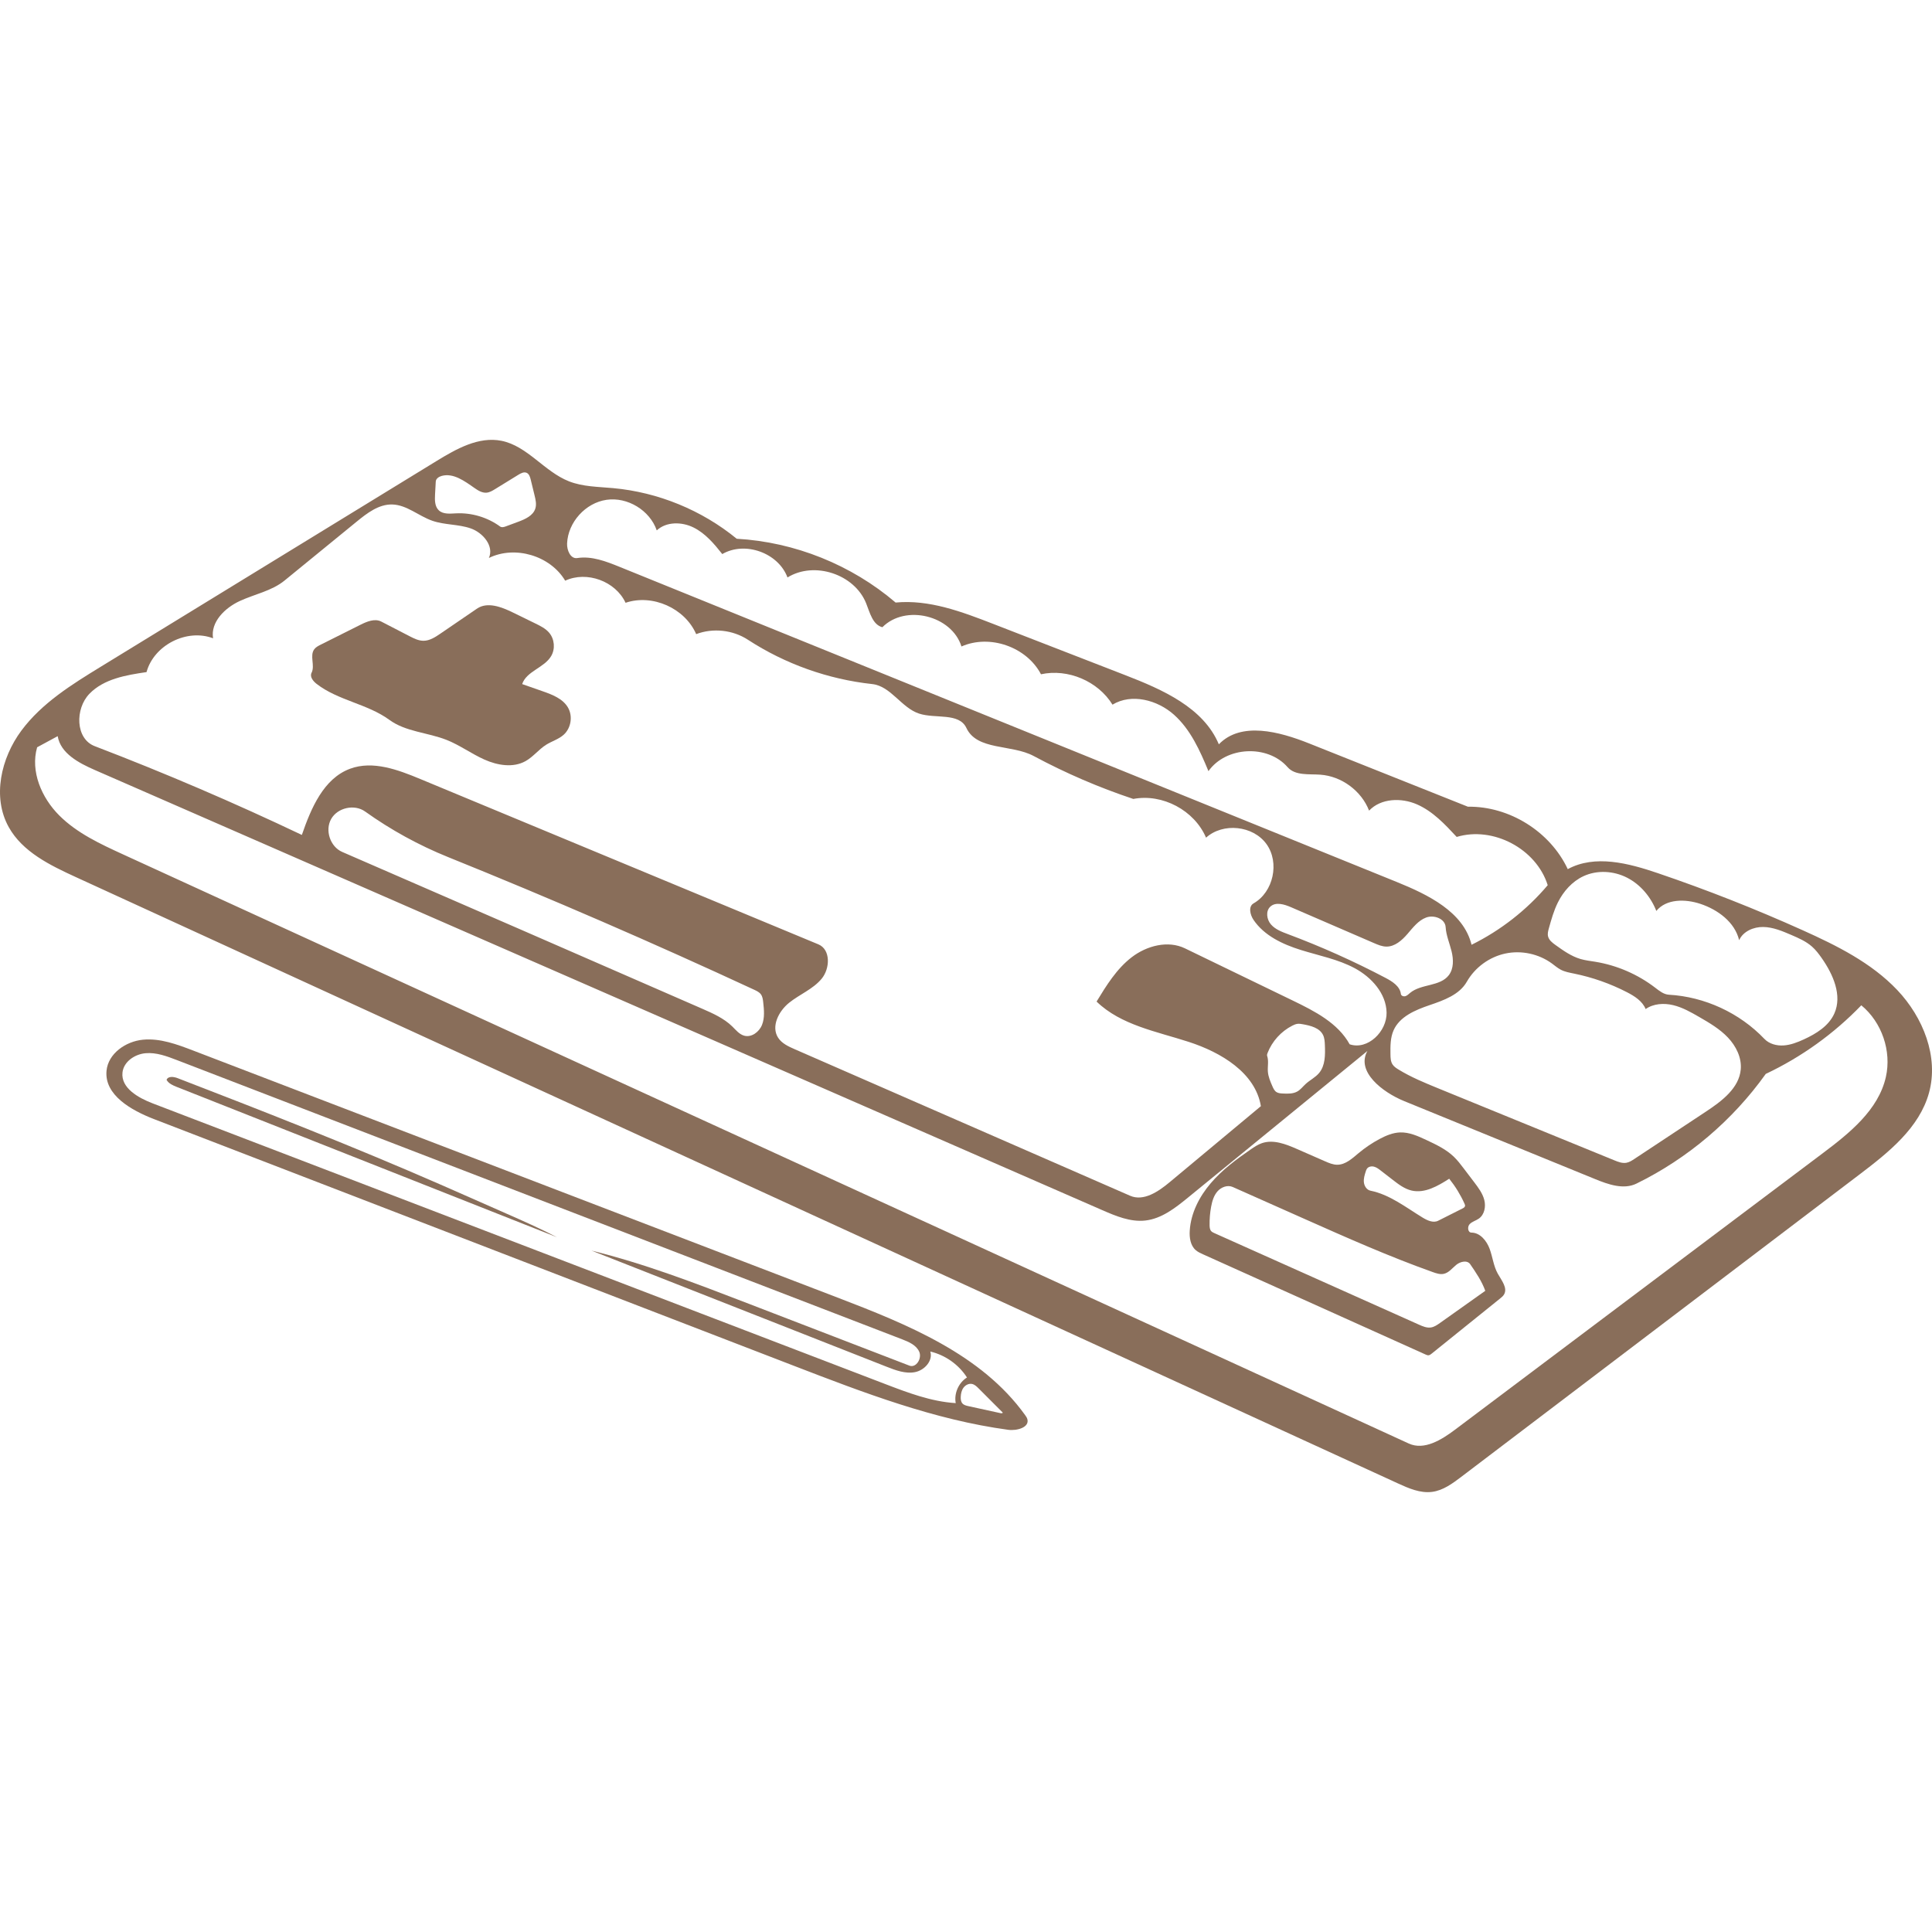 <?xml version="1.0" encoding="utf-8"?><!DOCTYPE svg PUBLIC "-//W3C//DTD SVG 1.1//EN" "http://www.w3.org/Graphics/SVG/1.1/DTD/svg11.dtd"><svg version="1.1" id="Contours" xmlns="http://www.w3.org/2000/svg" xmlns:xlink="http://www.w3.org/1999/xlink" x="0px" y="0px" width="2390.191px" height="2390.191px" viewBox="0 0 2390.191 1301.877" enable-background="new 0 0 2390.191 2390.191" xml:space="preserve" stroke="black" fill="none" stroke-linecap='round' stroke-linejoin='round'><path class="selected"  fill="#896e5a" opacity="1" stroke="none" 
 	d="
M634.441 213.558 C643.776 218.118 653.111 222.678 662.446 227.238 C668.598 230.242 674.933 233.386 679.374 238.598 C686.083 246.473 687.122 258.679 681.841 267.575 C673.23 282.079 651.363 286.173 645.998 302.165 C654.448 305.123 662.899 308.081 671.35 311.038 C683.301 315.221 696.222 320.175 702.627 331.098 C708.875 341.755 706.524 356.678 697.301 364.897 C691.1 370.423 682.75 372.788 675.712 377.197 C666.465 382.991 659.657 392.206 650.118 397.506 C634.756 406.041 615.382 402.728 599.333 395.568 C583.284 388.408 568.926 377.748 552.593 371.262 C529.196 361.971 502.019 361.306 481.709 346.432 C454.582 326.565 418.157 322.502 391.621 301.854 C387.334 298.518 382.981 293.052 385.445 288.211 C389.977 279.309 382.811 267.044 388.806 259.054 C390.772 256.434 393.809 254.879 396.738 253.412 C413.075 245.229 429.412 237.046 445.75 228.863 C453.906 224.778 463.644 220.667 471.748 224.856 C483.352 230.855 494.957 236.854 506.562 242.853 C512.048 245.689 517.809 248.595 523.985 248.577 C531.663 248.556 538.518 244.058 544.857 239.727 C559.941 229.424 575.024 219.121 590.107 208.817 C603.005 200.007 620.406 206.703 634.441 213.558 z"/><path class="selected"  fill="#896e5a" opacity="1" stroke="none" 
 	d="
M1270.965 1211.43 C1273.961 1221.82 1258.054 1226.188 1247.339 1224.74 C1155.785 1212.368 1068.61 1178.879 982.408 1145.646 C718.46 1043.886 454.512 942.127 190.564 840.368 C162.452 829.53 128.979 810.617 131.78 780.618 C133.773 759.278 155.507 744.159 176.843 742.129 C198.18 740.099 219.089 747.904 239.101 755.576 C504.725 857.41 770.35 959.245 1035.974 1061.079 C1122.619 1094.297 1214.261 1131.261 1268.337 1206.671 C1269.398 1208.152 1270.461 1209.68 1270.965 1211.43 M1097.026 1146.772 C975.269 1098.864 853.513 1050.955 731.756 1003.046 C797.366 1019.141 860.615 1043.489 923.655 1067.77 C990.794 1093.631 1057.932 1119.491 1125.071 1145.351 C1133.439 1148.574 1140.872 1136.344 1137.233 1128.148 C1133.594 1119.952 1124.422 1115.994 1116.054 1112.772 C817.012 997.636 517.971 882.5 218.93 767.364 C206.409 762.543 193.334 757.638 179.971 758.849 C166.608 760.061 152.955 769.39 151.527 782.731 C149.482 801.837 170.895 814 188.838 820.875 C490.84 936.582 792.843 1052.289 1094.845 1167.996 C1123.191 1178.856 1152.082 1189.839 1182.379 1191.729 C1180.134 1179.667 1185.907 1166.51 1196.302 1159.994 C1186.052 1144.011 1169.422 1132.249 1150.938 1127.908 C1154.451 1139.372 1143.65 1151.201 1131.867 1153.417 C1120.084 1155.633 1108.183 1151.162 1097.026 1146.772 M1240.654 1203.527 C1230.654 1193.511 1220.654 1183.495 1210.655 1173.479 C1208.327 1171.148 1205.811 1168.711 1202.589 1168.024 C1198.634 1167.181 1194.46 1169.326 1192.049 1172.573 C1189.638 1175.819 1188.75 1179.967 1188.583 1184.007 C1188.464 1186.889 1188.777 1190.024 1190.71 1192.164 C1192.529 1194.18 1195.363 1194.862 1198.015 1195.442 C1211.218 1198.332 1224.421 1201.221 1237.624 1204.11 C1238.7 1204.346 1240.076 1204.464 1240.654 1203.527 z"/><path class="selected"  fill="#896e5a" opacity="1" stroke="none" 
 	d="
M1732.165 856.83 C1743.553 856.453 1754.362 861.393 1764.68 866.225 C1776.698 871.854 1788.95 877.64 1798.534 886.82 C1803.157 891.249 1807.051 896.371 1810.924 901.469 C1815.23 907.137 1819.536 912.805 1823.841 918.472 C1828.972 925.226 1834.223 932.224 1836.314 940.444 C1838.404 948.664 1836.534 958.507 1829.62 963.42 C1825.959 966.022 1821.205 967.075 1818.149 970.366 C1815.093 973.657 1815.914 980.731 1820.406 980.768 C1831.153 980.856 1839.251 990.876 1842.956 1000.965 C1846.661 1011.054 1847.731 1022.152 1852.971 1031.536 C1857.631 1039.879 1865.634 1049.416 1860.591 1057.534 C1859.411 1059.435 1857.634 1060.876 1855.892 1062.279 C1827.638 1085.035 1799.385 1107.791 1771.131 1130.547 C1770.002 1131.456 1768.783 1132.404 1767.34 1132.538 C1766.066 1132.657 1764.833 1132.12 1763.666 1131.595 C1671.881 1090.27 1580.095 1048.944 1488.31 1007.619 C1485.099 1006.173 1481.835 1004.693 1479.197 1002.361 C1472.674 996.592 1471.346 986.922 1471.908 978.233 C1473.308 956.575 1483.752 936.241 1497.834 919.726 C1511.916 903.211 1529.52 890.106 1547.401 877.805 C1551.71 874.841 1556.108 871.882 1561.046 870.16 C1575.357 865.17 1590.91 871.35 1604.791 877.435 C1616.241 882.455 1627.692 887.474 1639.143 892.494 C1644.022 894.633 1649.078 896.81 1654.405 896.809 C1664.686 896.807 1672.991 888.96 1680.881 882.368 C1688.963 875.615 1697.752 869.71 1707.058 864.781 C1714.884 860.635 1723.314 857.123 1732.165 856.83 M1818.891 1019.875 C1815.238 1014.543 1806.714 1016.519 1801.698 1020.595 C1796.683 1024.672 1792.48 1030.437 1786.159 1031.787 C1781.658 1032.748 1777.039 1031.21 1772.702 1029.666 C1718.531 1010.376 1665.928 986.982 1613.387 963.614 C1583.953 950.522 1554.519 937.431 1525.085 924.34 C1518.743 921.519 1510.964 924.416 1506.343 929.597 C1501.722 934.777 1499.675 941.739 1498.393 948.561 C1496.958 956.195 1496.31 963.976 1496.463 971.743 C1496.512 974.263 1496.728 976.995 1498.396 978.884 C1499.458 980.086 1500.968 980.774 1502.432 981.429 C1586.787 1019.173 1671.143 1056.916 1755.498 1094.66 C1760.184 1096.757 1765.198 1098.903 1770.274 1098.137 C1774.435 1097.51 1778.035 1095.005 1781.466 1092.57 C1800.153 1079.311 1818.84 1066.052 1837.526 1052.793 C1833.263 1040.887 1826.039 1030.307 1818.891 1019.875 M1811.822 944.959 C1806.849 933.938 1800.478 923.548 1792.909 914.119 C1778.788 923.148 1762.59 932.571 1746.277 928.721 C1737.575 926.668 1730.214 921.051 1723.144 915.577 C1718.168 911.724 1713.192 907.871 1708.215 904.018 C1705.651 902.032 1702.992 899.999 1699.852 899.188 C1696.713 898.377 1692.937 899.106 1691.092 901.772 C1690.432 902.725 1690.064 903.844 1689.706 904.947 C1688.265 909.39 1686.832 914.007 1687.361 918.649 C1687.89 923.29 1690.931 927.982 1695.509 928.91 C1719.369 933.748 1739.23 949.535 1760.022 962.2 C1765.865 965.759 1773.133 969.162 1779.244 966.085 C1789.273 961.035 1799.302 955.985 1809.331 950.934 C1810.667 950.262 1812.151 949.405 1812.459 947.941 C1812.672 946.929 1812.247 945.902 1811.822 944.959 z"/><path class="selected"  fill="#896e5a" opacity="1" stroke="none" 
 	d="
M574.033 934.118 C591.276 941.722 608.519 949.326 625.762 956.931 C647.056 966.321 668.367 975.72 689.009 986.468 C532.279 924.509 375.549 862.55 218.819 800.591 C213.92 798.655 208.652 796.406 206.071 791.815 C207.835 786.919 214.979 787.85 219.835 789.723 C328.818 831.753 437.589 874.431 544.628 921.191 C554.44 925.477 564.236 929.798 574.033 934.118 z"/><path class="selected"  fill="#896e5a" opacity="1" stroke="none" 
 	d="
M1507.895 376.684 C1535.388 348.163 1582.705 360.875 1619.504 375.542 C1685.009 401.65 1750.513 427.759 1816.018 453.867 C1867.347 453.119 1917.757 484.631 1939.569 531.101 C1973.267 512.792 2014.782 523.746 2051.088 536.1 C2111.872 556.781 2171.672 580.351 2230.222 606.702 C2272.568 625.761 2315.236 646.976 2347.201 680.662 C2379.165 714.348 2398.821 763.201 2386.452 807.961 C2374.499 851.22 2336.59 881.45 2300.846 908.59 C2136.526 1033.354 1972.206 1158.118 1807.885 1282.882 C1796.986 1291.158 1785.416 1299.72 1771.849 1301.518 C1757.126 1303.469 1742.709 1297.128 1729.21 1290.937 C1184.098 1040.948 638.987 790.959 93.876 540.97 C61.91 526.31 27.867 509.785 10.777 479.05 C-9.845 441.961 1.183 393.74 26.49 359.676 C51.797 325.611 88.9 302.616 125.085 280.445 C173.917 250.526 222.749 220.606 271.581 190.687 C324.87 158.036 378.158 125.386 431.447 92.736 C467.651 70.554 503.856 48.371 540.061 26.188 C564.591 11.159 592.236 -4.481 620.441 1.19 C652.494 7.634 673.449 39.336 703.876 51.3 C721.105 58.075 740.114 58.036 758.55 59.727 C814.209 64.833 868.193 86.947 911.438 122.358 C983.199 126.397 1053.39 154.582 1108.018 201.292 C1149.368 197.319 1189.87 212.614 1228.596 227.645 C1283.122 248.808 1337.648 269.97 1392.174 291.133 C1438.202 308.997 1488.807 331.15 1507.895 376.684 M1079.079 302.151 C1024.438 296.216 971.258 277.244 925.199 247.255 C906.561 235.12 882.072 232.48 861.276 240.362 C847.375 208.237 807.07 190.35 773.921 201.593 C761.539 174.866 725.935 161.832 699.223 174.247 C680.766 143.264 637.239 130.302 604.839 146.141 C611.447 131.418 597.542 114.846 582.3 109.546 C567.058 104.246 550.152 105.417 534.907 100.127 C517.887 94.221 503.247 80.422 485.237 79.964 C468.644 79.543 454.233 90.604 441.377 101.103 C411.589 125.429 381.801 149.755 352.013 174.081 C336.24 186.962 315.185 190.845 296.69 199.367 C278.195 207.888 260.325 225.411 263.59 245.511 C231.201 233.17 190.401 253.906 181.278 287.344 C155.856 291.045 128.461 295.716 110.606 314.188 C92.751 332.659 93.166 369.76 117.158 378.947 C203.976 412.192 289.491 448.843 373.438 488.786 C384.858 455.687 400.366 418.936 433.225 406.845 C461.349 396.497 492.313 408.118 519.989 419.612 C684.14 487.789 848.292 555.966 1012.444 624.143 C1027.817 630.528 1027.067 654.062 1016.396 666.837 C1005.725 679.612 989.345 685.963 976.345 696.36 C963.345 706.756 953.634 725.77 962.703 739.728 C967.281 746.774 975.417 750.497 983.116 753.861 C1121.449 814.298 1259.782 874.734 1398.115 935.171 C1414.794 942.458 1433.036 930.082 1447.018 918.429 C1484.648 887.066 1522.278 855.703 1559.908 824.34 C1553.028 782.968 1510.629 757.782 1470.735 744.843 C1430.84 731.903 1386.753 724.14 1356.646 694.942 C1368.857 674.903 1381.489 654.387 1400.101 640.093 C1418.713 625.8 1444.918 618.906 1466.04 629.132 C1510.501 650.659 1554.962 672.186 1599.424 693.714 C1626.489 706.818 1655.218 721.455 1669.732 747.792 C1692.057 755.321 1715.958 731.999 1715.425 708.445 C1714.893 684.891 1696.822 664.868 1676.075 653.706 C1655.327 642.543 1631.745 638.129 1609.259 631.098 C1586.772 624.067 1563.989 613.375 1550.798 593.854 C1546.504 587.498 1544.222 577.24 1550.888 573.444 C1575.432 559.465 1583.351 522.904 1566.79 500.022 C1550.228 477.14 1513.023 473.237 1492.075 492.185 C1477.674 458.381 1438.165 437.343 1402.079 444.265 C1359.582 430.124 1318.301 412.334 1278.838 391.153 C1251.426 376.441 1208.786 384.618 1195.581 356.449 C1186.521 337.122 1157.315 345.342 1137.04 338.67 C1115.043 331.432 1102.1 304.652 1079.079 302.151 M1691.689 756.079 C1617.792 816.461 1543.895 876.844 1469.998 937.227 C1454.217 950.122 1437.22 963.548 1416.969 965.824 C1398.462 967.904 1380.395 960.284 1363.329 952.828 C947.948 771.356 532.567 589.884 117.186 408.411 C97.384 399.76 74.954 387.903 71.36 366.595 C62.882 371.183 54.405 375.771 45.928 380.359 C37.403 410.187 51.39 442.801 73.345 464.718 C95.3 486.635 124.146 499.996 152.348 512.919 C682.544 755.857 1212.739 998.795 1742.935 1241.734 C1761.908 1250.427 1783.225 1237.265 1799.907 1224.725 C1951.464 1110.793 2103.021 996.862 2254.578 882.93 C2288.079 857.746 2323.863 829.16 2333.114 788.283 C2340.379 756.184 2328.145 720.463 2302.727 699.556 C2268.902 734.695 2228.634 763.613 2184.53 784.439 C2143.507 841.951 2087.996 889.043 2024.566 920.14 C2008.688 927.925 1989.847 921.273 1973.476 914.588 C1894.71 882.42 1815.945 850.253 1737.179 818.085 C1710.153 807.048 1677.397 781.533 1691.689 756.079 M1376.327 327.615 C1358.399 298.532 1321.24 282.742 1287.859 290.022 C1270.129 256.135 1224.462 240.177 1189.485 255.646 C1177.448 217.178 1120.022 203.193 1091.646 231.821 C1079.588 228.736 1076.174 213.796 1071.554 202.24 C1057.115 166.124 1007.304 149.752 974.254 170.258 C962.915 139.767 921.69 124.982 893.557 141.318 C883.499 128.575 872.658 115.746 858.131 108.499 C843.604 101.251 824.398 100.971 812.507 112.024 C803.921 87.174 776.394 70.413 750.376 74.193 C724.357 77.973 702.738 101.874 701.578 128.14 C701.206 136.571 705.818 147.546 714.156 146.242 C732.062 143.441 749.899 150.385 766.694 157.195 C1087.084 287.105 1407.474 417.015 1727.864 546.925 C1766.758 562.695 1810.575 583.909 1820.54 624.678 C1856.55 606.903 1888.844 581.64 1914.766 550.968 C1900.704 505.99 1847.272 477.663 1802.154 491.267 C1787.691 475.656 1772.656 459.628 1753.179 451.052 C1733.703 442.476 1708.432 443.289 1693.783 458.725 C1684.227 434.145 1659.735 416.094 1633.428 414.242 C1619.174 413.238 1602.331 415.668 1592.928 404.909 C1568.202 376.617 1516.784 379.221 1495.043 409.866 C1484.514 384.44 1472.908 358.366 1452.372 340.046 C1431.835 321.727 1399.852 313.335 1376.327 327.615 M2102.205 714.022 C2091.958 708.104 2081.512 702.15 2070.008 699.38 C2058.503 696.61 2045.594 697.407 2035.91 704.208 C2031.933 694.343 2022.174 688.192 2012.718 683.322 C1992.175 672.741 1970.176 664.994 1947.536 660.367 C1941.879 659.211 1936.082 658.215 1930.962 655.546 C1926.975 653.467 1923.567 650.459 1919.937 647.807 C1903.589 635.862 1882.067 631.278 1862.271 635.523 C1842.474 639.768 1824.725 652.774 1814.711 670.37 C1805.5 686.557 1786.132 693.385 1768.506 699.402 C1750.881 705.419 1731.638 713.46 1724.086 730.485 C1720.002 739.691 1720.08 750.13 1720.229 760.201 C1720.292 764.498 1720.429 769.048 1722.753 772.662 C1724.504 775.387 1727.298 777.244 1730.058 778.94 C1745.706 788.556 1762.796 795.548 1779.798 802.497 C1852.282 832.119 1924.765 861.741 1997.249 891.363 C2001.997 893.303 2007.066 895.281 2012.114 894.379 C2015.756 893.728 2018.954 891.641 2022.04 889.6 C2051.579 870.062 2081.118 850.525 2110.657 830.987 C2130.136 818.104 2151.576 802.077 2153.594 778.811 C2154.855 764.268 2147.744 749.995 2137.693 739.408 C2127.642 728.822 2114.846 721.323 2102.205 714.022 M1915.159 614.181 C1916.259 618.923 1920.499 622.17 1924.455 625.007 C1934.104 631.928 1943.997 638.969 1955.396 642.295 C1961.363 644.036 1967.579 644.705 1973.712 645.714 C2000.465 650.114 2026.091 661.203 2047.614 677.691 C2052.77 681.641 2058.177 686.091 2064.662 686.462 C2109.02 688.994 2152.152 708.939 2182.812 741.094 C2188.798 747.37 2198.004 749.789 2206.658 749.218 C2215.313 748.647 2223.561 745.424 2231.451 741.822 C2246.846 734.794 2262.419 725.199 2269.349 709.76 C2279.415 687.333 2267.84 661.244 2253.725 641.119 C2250.178 636.062 2246.423 631.089 2241.803 626.99 C2234.394 620.417 2225.126 616.395 2216.029 612.48 C2204.968 607.72 2193.553 602.88 2181.514 602.67 C2169.474 602.46 2156.512 608.02 2151.589 619.009 C2146.281 596.69 2125.287 581.212 2103.504 574.015 C2084.95 567.885 2061.514 567.677 2049.142 582.802 C2042.288 565.478 2029.618 550.222 2013.042 541.717 C1996.467 533.211 1975.99 531.942 1959.087 539.778 C1945.068 546.278 1934.214 558.502 1927.332 572.337 C1922.313 582.427 1919.252 593.355 1916.22 604.208 C1915.31 607.464 1914.395 610.888 1915.159 614.181 M554.524 516.263 C518.164 501.591 483.554 482.588 451.659 459.785 C438.521 450.393 417.655 455.004 409.699 469.057 C401.742 483.111 408.524 503.375 423.337 509.808 C571.828 574.289 720.249 638.931 868.601 703.732 C881.919 709.55 895.554 715.579 905.945 725.741 C910.394 730.093 914.513 735.357 920.489 737.098 C929.57 739.744 939.18 732.627 942.703 723.849 C946.225 715.07 945.25 705.218 944.219 695.815 C943.845 692.41 943.408 688.834 941.401 686.057 C939.42 683.319 936.219 681.785 933.153 680.362 C808.361 622.467 682.097 567.743 554.524 516.263 M1744.491 684.227 C1758.194 672.813 1781.525 676.509 1792.371 662.352 C1798.63 654.183 1798.27 642.716 1795.817 632.722 C1793.364 622.728 1789.109 613.073 1788.484 602.801 C1787.85 592.4 1774.099 587.34 1764.337 590.986 C1754.576 594.633 1747.966 603.523 1741.147 611.403 C1734.328 619.282 1725.604 627.036 1715.185 626.93 C1709.839 626.875 1704.767 624.717 1699.861 622.595 C1665.644 607.798 1631.428 593.001 1597.212 578.204 C1588.916 574.616 1578.343 571.344 1571.66 577.43 C1565.637 582.916 1567.021 593.323 1572.35 599.487 C1577.678 605.65 1585.688 608.652 1593.318 611.51 C1634.68 627.001 1675.067 645.098 1714.159 665.657 C1722.589 670.09 1731.95 676.022 1733.086 685.479 C1733.37 687.837 1736.41 688.943 1738.683 688.256 C1740.956 687.568 1742.666 685.747 1744.491 684.227 M542.873 87.197 C548.297 92.297 556.785 91.298 564.221 90.934 C583.544 89.986 603.132 95.848 618.758 107.254 C620.75 108.708 623.527 107.902 625.839 107.042 C630.91 105.157 635.982 103.272 641.053 101.386 C649.776 98.144 659.57 93.816 662.32 84.926 C663.942 79.683 662.646 74.036 661.345 68.705 C659.755 62.195 658.166 55.684 656.577 49.174 C655.781 45.916 654.657 42.24 651.611 40.835 C648.279 39.297 644.462 41.278 641.337 43.2 C631.708 49.123 622.08 55.046 612.451 60.969 C609.187 62.977 605.765 65.039 601.946 65.362 C596.557 65.819 591.555 62.754 587.124 59.654 C574.866 51.075 560.931 40.692 546.491 44.611 C542.994 45.56 539.307 47.97 539.106 51.588 C538.81 56.924 538.514 62.261 538.217 67.597 C537.832 74.533 537.812 82.438 542.873 87.197 M1568.563 781.638 C1569.045 787.912 1571.592 793.817 1574.105 799.587 C1575.305 802.343 1576.634 805.255 1579.154 806.894 C1581.433 808.375 1584.291 808.553 1587.005 808.686 C1593.166 808.988 1599.714 809.203 1605.069 806.14 C1609.044 803.867 1611.857 800.058 1615.224 796.955 C1620.54 792.056 1627.355 788.821 1631.979 783.264 C1639.627 774.071 1639.551 760.915 1639.088 748.965 C1638.921 744.659 1638.72 740.211 1636.841 736.333 C1632.544 727.46 1621.448 724.726 1611.743 722.996 C1609.624 722.619 1607.469 722.239 1605.33 722.476 C1603.049 722.729 1600.905 723.669 1598.859 724.707 C1584.945 731.767 1573.784 744.093 1568.136 758.637 C1567.693 759.778 1567.28 761.043 1567.677 762.2 C1569.791 768.367 1568.064 775.137 1568.563 781.638 z"/></svg>